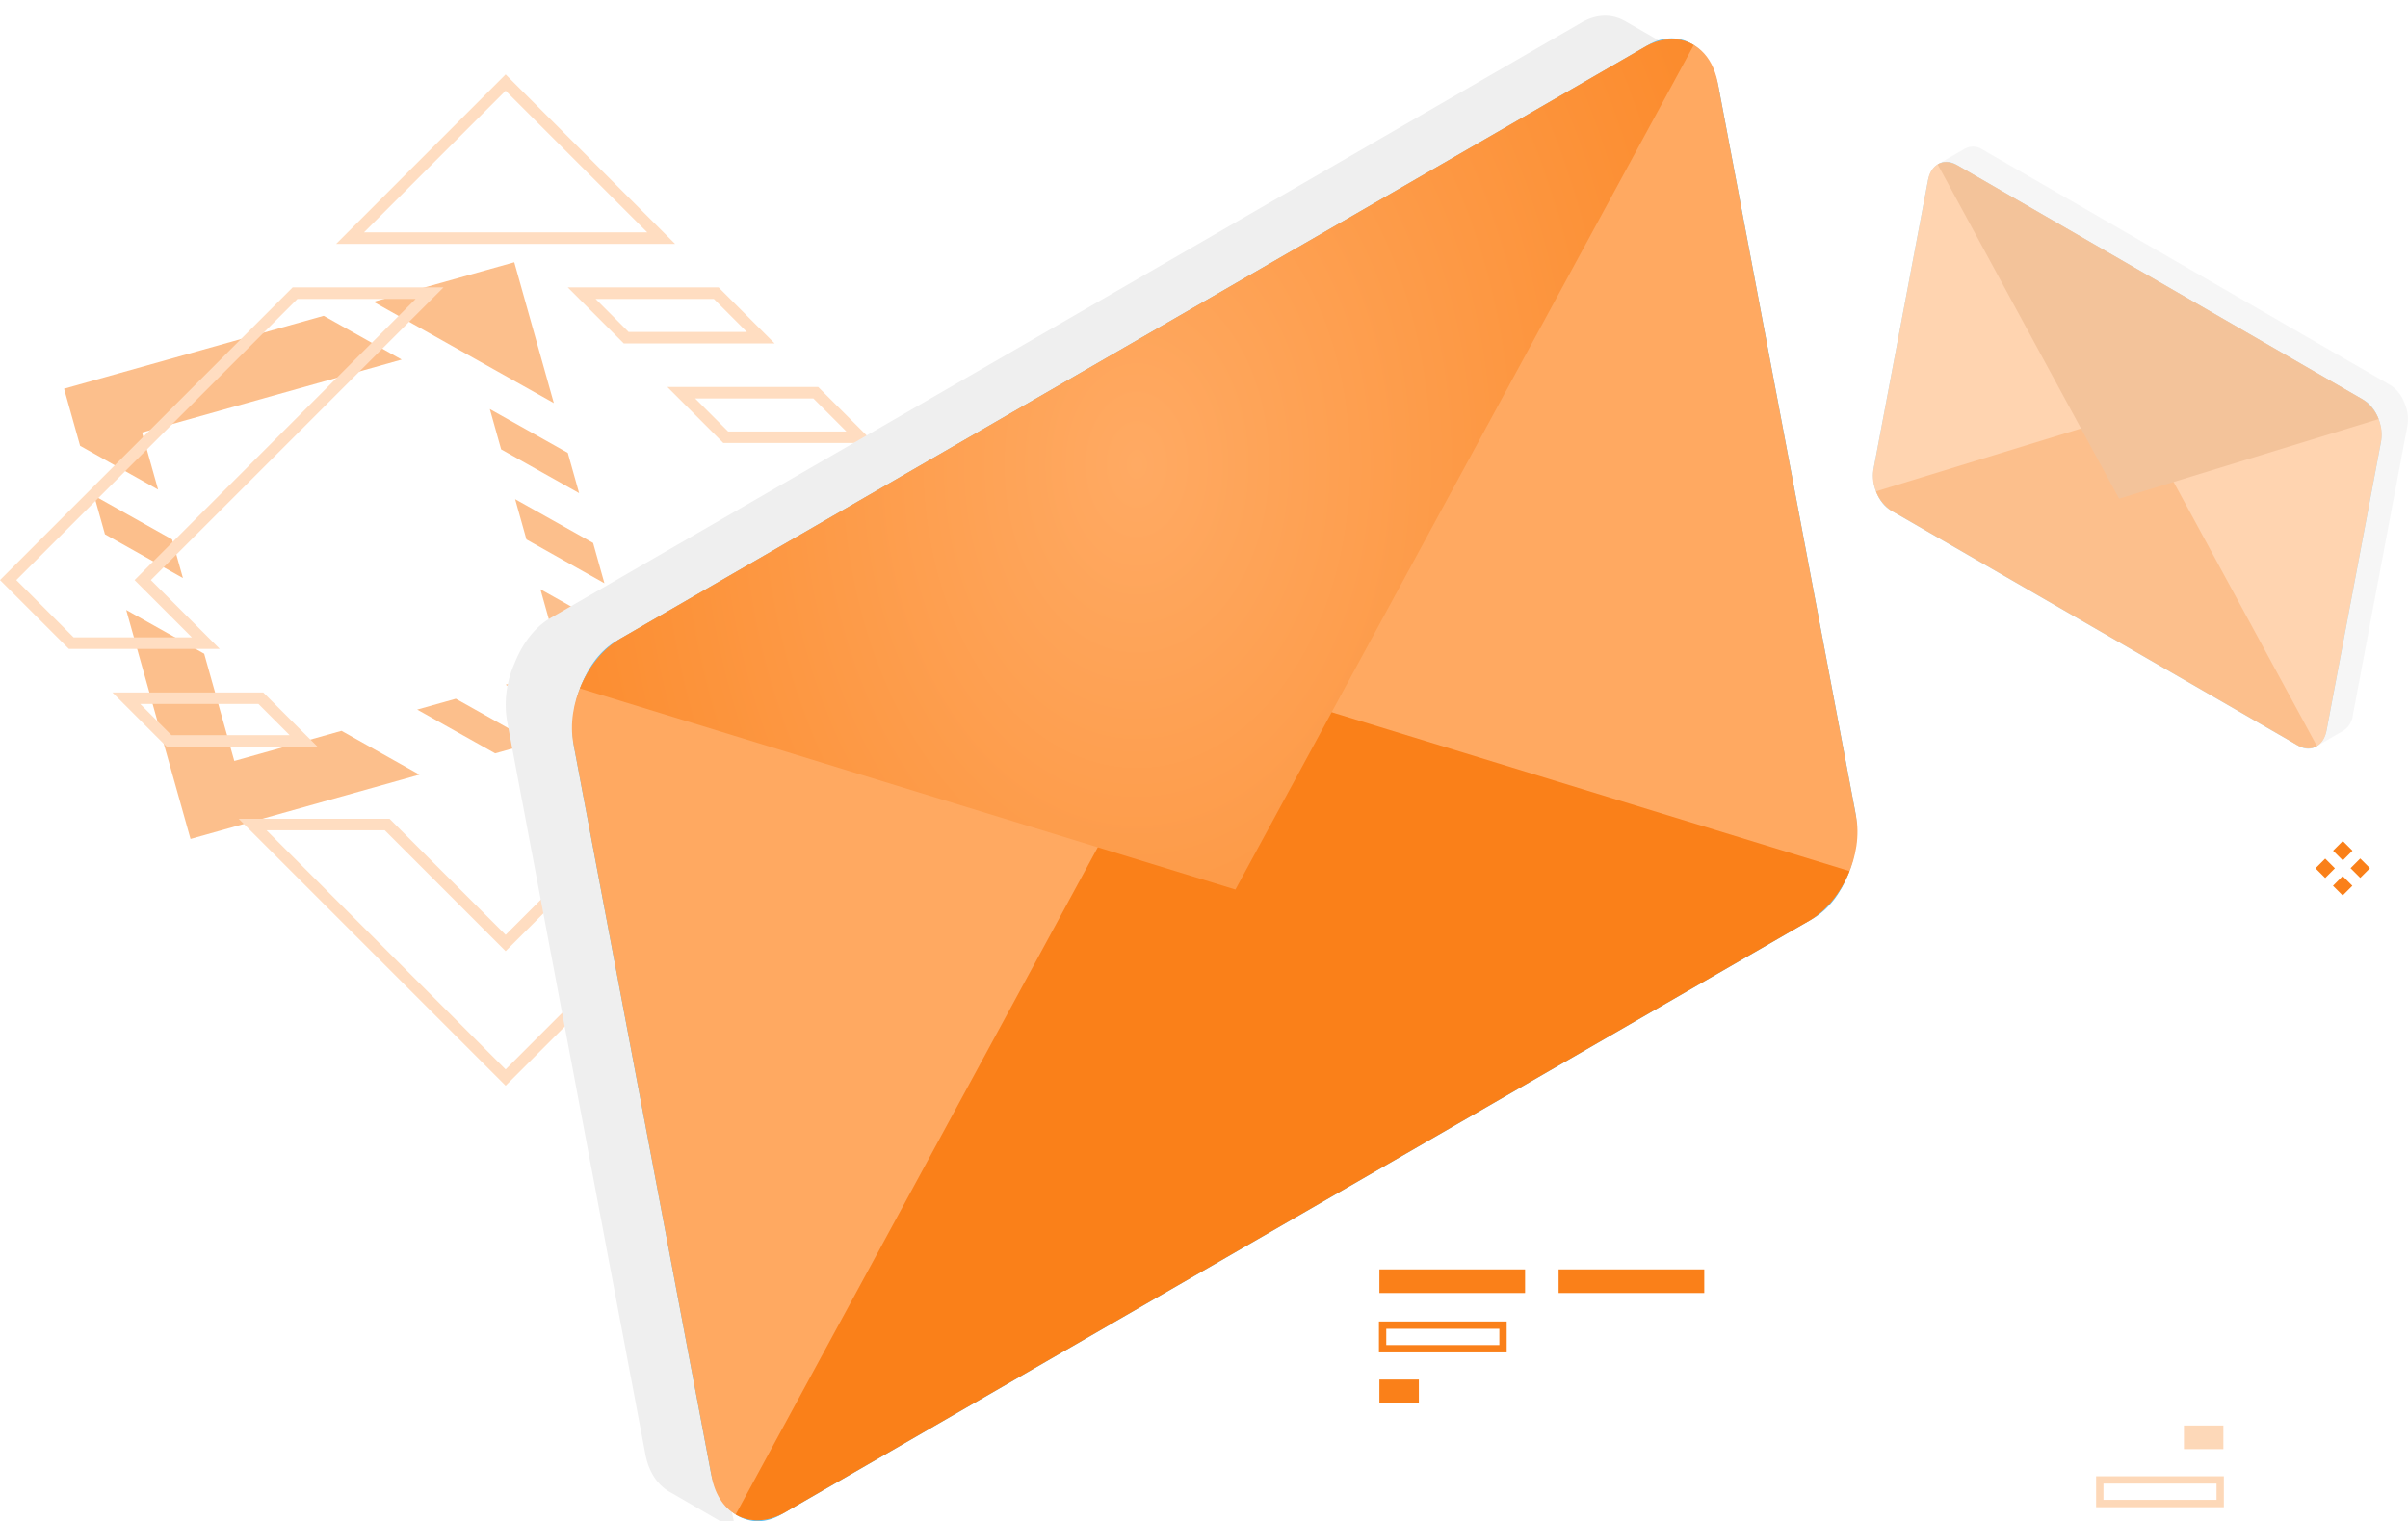 <svg id="Group_23210" data-name="Group 23210" xmlns="http://www.w3.org/2000/svg" xmlns:xlink="http://www.w3.org/1999/xlink" width="922" height="582.405" viewBox="0 0 922 582.405">
  <defs>
    <clipPath id="clip-path">
      <rect id="Rectangle_331" data-name="Rectangle 331" width="922" height="582.405" fill="none"/>
    </clipPath>
    <clipPath id="clip-path-3">
      <rect id="Rectangle_319" data-name="Rectangle 319" width="220.793" height="220.791" fill="none"/>
    </clipPath>
    <clipPath id="clip-path-5">
      <rect id="Rectangle_321" data-name="Rectangle 321" width="204.895" height="230.546" fill="none"/>
    </clipPath>
    <clipPath id="clip-path-6">
      <path id="Path_17252" data-name="Path 17252" d="M407.344,244.8,251.018,154.518c-4.726-2.73-7.593-10.056-6.4-16.361L265.277,28.6c1.189-6.3,5.985-9.2,10.714-6.475l156.324,90.29c4.729,2.73,7.6,10.053,6.408,16.361l-20.667,109.56c-1.189,6.3-5.985,9.2-10.711,6.472" transform="translate(-244.344 -21.095)" fill="none"/>
    </clipPath>
    <linearGradient id="linear-gradient" x1="-2.472" y1="1.443" x2="-2.461" y2="1.443" gradientUnits="objectBoundingBox">
      <stop offset="0" stop-color="#7bdaff"/>
      <stop offset="1" stop-color="#59bdef"/>
    </linearGradient>
    <clipPath id="clip-path-7">
      <path id="Path_17254" data-name="Path 17254" d="M375.3,81.6,297.771,36.826,273.479,165.62,350.323,214c5.081,2.932,10.1.555,11.2-5.313L382.49,97.538c1.106-5.867-2.116-13-7.194-15.938" transform="translate(-273.479 -36.826)" fill="none"/>
    </clipPath>
    <clipPath id="clip-path-8">
      <path id="Path_17256" data-name="Path 17256" d="M276.693,22.4l77.525,44.777L330.078,195.161,251.723,154.8c-5.081-2.935-8.3-10.071-7.194-15.938L265.492,27.713c1.107-5.867,6.123-8.248,11.2-5.313" transform="translate(-244.311 -21.143)" fill="none"/>
    </clipPath>
    <clipPath id="clip-path-9">
      <path id="Path_17258" data-name="Path 17258" d="M244.72,84.189a15.3,15.3,0,0,0,6.211,7.582l155.047,89.55c2.747,1.585,5.468,1.609,7.567.379L344.077,53.71Z" transform="translate(-244.72 -53.71)" fill="none"/>
    </clipPath>
    <clipPath id="clip-path-10">
      <path id="Path_17260" data-name="Path 17260" d="M421.59,119.524a15.275,15.275,0,0,0-6.208-7.579L260.332,22.4c-2.744-1.585-5.465-1.608-7.567-.379L322.233,150Z" transform="translate(-252.765 -21.145)" fill="none"/>
    </clipPath>
    <linearGradient id="linear-gradient-2" x1="-2.663" y1="1.751" x2="-2.652" y2="1.751" gradientUnits="objectBoundingBox">
      <stop offset="0" stop-color="#fa8019"/>
      <stop offset="1" stop-color="#e88736"/>
    </linearGradient>
    <filter id="Path_17261" x="184.599" y="-3.001" width="510.199" height="597.834" filterUnits="userSpaceOnUse">
      <feOffset dy="6" input="SourceAlpha"/>
      <feGaussianBlur stdDeviation="3" result="blur"/>
      <feFlood flood-opacity="0.129"/>
      <feComposite operator="in" in2="blur"/>
      <feComposite in="SourceGraphic"/>
    </filter>
    <clipPath id="clip-path-11">
      <path id="Path_17263" data-name="Path 17263" d="M486.461,7.6,91.558,235.681c-11.943,6.9-19.187,25.4-16.182,41.328l52.2,276.77c3,15.929,15.116,23.25,27.06,16.352l394.9-228.084c11.943-6.9,19.19-25.4,16.185-41.328l-52.2-276.77C511.287,12.089,504,5,495.493,5a18.025,18.025,0,0,0-9.032,2.6" transform="translate(-74.696 -5)" fill="none"/>
    </clipPath>
    <linearGradient id="linear-gradient-3" x1="-0.173" y1="0.759" x2="-0.169" y2="0.759" xlink:href="#linear-gradient"/>
    <clipPath id="clip-path-12">
      <path id="Path_17265" data-name="Path 17265" d="M93.334,157.849c-12.833,7.408-20.969,25.437-18.172,40.259l52.954,280.774c2.8,14.82,15.469,20.828,28.3,13.417l194.126-122.2L289.174,44.738Z" transform="translate(-74.611 -44.738)" fill="none"/>
    </clipPath>
    <clipPath id="clip-path-13">
      <path id="Path_17267" data-name="Path 17267" d="M343.548,8.3,147.711,121.407,208.69,444.721,406.632,342.749c12.836-7.411,20.972-25.437,18.172-40.259L371.847,21.716c-1.981-10.517-8.935-16.593-17.388-16.6A21.892,21.892,0,0,0,343.548,8.3" transform="translate(-147.711 -5.12)" fill="none"/>
    </clipPath>
    <clipPath id="clip-path-14">
      <path id="Path_17269" data-name="Path 17269" d="M95.969,410.71c5.307,3.111,12.181,3.053,19.114-.954l391.681-226.22c6.936-4.007,12.477-11.122,15.686-19.146l-250.993-77Z" transform="translate(-95.969 -87.391)" fill="none"/>
    </clipPath>
    <clipPath id="clip-path-15">
      <path id="Path_17271" data-name="Path 17271" d="M483.012,8.284,91.332,234.507c-6.933,4-12.478,11.119-15.686,19.143l251,77L502.129,7.33a16.2,16.2,0,0,0-8.257-2.2,21.779,21.779,0,0,0-10.86,3.158" transform="translate(-75.646 -5.126)" fill="none"/>
    </clipPath>
    <radialGradient id="radial-gradient" cx="0.5" cy="0.5" r="0.5" gradientUnits="objectBoundingBox">
      <stop offset="0" stop-color="#ffaa63"/>
      <stop offset="1" stop-color="#fa8019"/>
    </radialGradient>
  </defs>
  <g id="Group_23209" data-name="Group 23209" clip-path="url(#clip-path)">
    <g id="Group_23181" data-name="Group 23181">
      <g id="Group_23180" data-name="Group 23180" clip-path="url(#clip-path)">
        <g id="Group_23179" data-name="Group 23179" transform="translate(24.534 100.408)" opacity="0.5">
          <g id="Group_23178" data-name="Group 23178">
            <g id="Group_23177" data-name="Group 23177" clip-path="url(#clip-path-3)">
              <path id="Path_17234" data-name="Path 17234" d="M99.079,107.906,69.219,91.14,54.419,95.3l29.86,16.766Z" transform="translate(80.779 75.968)" fill="#fa8019"/>
              <path id="Path_17235" data-name="Path 17235" d="M67.2,65.11l4.332,15.425L101.388,97.3,97.059,81.876Z" transform="translate(105.505 25.594)" fill="#fa8019"/>
              <path id="Path_17236" data-name="Path 17236" d="M16.432,79.447,46.294,96.213l-4.156-14.8L12.275,64.648Z" transform="translate(-0.778 24.699)" fill="#fa8019"/>
              <path id="Path_17237" data-name="Path 17237" d="M79.281,76.862l8.541,30.415-21.864,6.14,29.86,16.766,21.867-6.14-8.544-30.415Z" transform="translate(103.109 48.336)" fill="#fa8019"/>
              <path id="Path_17238" data-name="Path 17238" d="M44.361,107.738l-6.14-21.864,99.4-27.917-29.86-16.766L8.358,69.108,14.5,90.972Z" transform="translate(-8.359 -20.695)" fill="#fa8019"/>
              <path id="Path_17239" data-name="Path 17239" d="M98.9,125.843,57.853,137.37,46.324,96.327,16.464,79.561l24.623,87.672,87.669-24.623Z" transform="translate(7.328 53.559)" fill="#fa8019"/>
              <path id="Path_17240" data-name="Path 17240" d="M48.72,49.348,78.58,66.114l9.328,5.236,29.863,16.766L102.628,34.208Z" transform="translate(69.749 -34.208)" fill="#fa8019"/>
              <path id="Path_17241" data-name="Path 17241" d="M63.9,53.359l4.332,15.425,29.86,16.766L93.756,70.125Z" transform="translate(99.118 2.853)" fill="#fa8019"/>
            </g>
          </g>
        </g>
      </g>
    </g>
    <path id="Path_17242" data-name="Path 17242" d="M148.272,111.087H90.5l20.77-20.767h57.771Zm-47.107-4.415h45.279l11.935-11.938H113.1Z" transform="translate(175.139 174.788)" fill="#fff"/>
    <path id="Path_17243" data-name="Path 17243" d="M166.275,71.932H108.5L87.048,50.473h57.765Zm-55.942-4.415h45.279l-12.627-12.63H97.706Z" transform="translate(168.456 97.676)" fill="#ffddc1"/>
    <path id="Path_17244" data-name="Path 17244" d="M93.2,111.087H35.427L14.657,90.32H72.425Zm-55.942-4.415H82.534L70.6,94.735H25.321Z" transform="translate(28.364 174.788)" fill="#ffddc1"/>
    <path id="Path_17245" data-name="Path 17245" d="M167.249,125.644H109.479l26.373-26.367L100.033,63.459H157.8l35.816,35.818Zm-47.107-4.415h45.279l21.952-21.952-31.4-31.4H110.7l31.4,31.4Z" transform="translate(193.585 122.807)" fill="#fff"/>
    <path id="Path_17246" data-name="Path 17246" d="M6.243,149.534,113.872,41.9H159.15L51.522,149.534l21.952,21.952H28.2Zm105.8-112.046L0,149.534,26.37,175.9H84.135l-26.37-26.367L169.814,37.488Z" transform="translate(0 72.547)" fill="#ffddc1"/>
    <path id="Path_17247" data-name="Path 17247" d="M133.346,209,31.136,106.8H88.907l44.439,44.439L177.782,106.8h57.774ZM41.8,111.214l91.543,91.546,91.543-91.546H179.611l-46.265,46.268L87.075,111.214Z" transform="translate(60.255 206.679)" fill="#ffddc1"/>
    <path id="Path_17248" data-name="Path 17248" d="M173.65,74.6H43.846l64.9-64.9ZM54.51,70.187h108.48l-54.24-54.24Z" transform="translate(84.851 18.779)" fill="#ffddc1"/>
    <path id="Path_17249" data-name="Path 17249" d="M153.29,58.947H95.519L74.063,37.488h57.765ZM97.348,54.533h45.279L130,41.9H84.721Z" transform="translate(143.328 72.547)" fill="#ffddc1"/>
    <g id="Group_23196" data-name="Group 23196">
      <g id="Group_23195" data-name="Group 23195" clip-path="url(#clip-path)">
        <g id="Group_23194" data-name="Group 23194" transform="translate(717.105 56.11)" opacity="0.5">
          <g id="Group_23193" data-name="Group 23193">
            <g id="Group_23192" data-name="Group 23192" clip-path="url(#clip-path-5)">
              <path id="Path_17250" data-name="Path 17250" d="M441.375,117.635h0c-.041-.106-.085-.211-.129-.314-.029-.073-.062-.147-.091-.223s-.065-.153-.1-.229a13.245,13.245,0,0,0-5.251-6.443l-.637-.37L357.642,65.279,280.118,20.506l-.637-.37a6.376,6.376,0,0,0-6.413-.291c-.053.023-.1.053-.153.079s-.1.056-.153.085l-10.238,5.9,5.9,2.5L247.954,136.963a15.368,15.368,0,0,0,1.112,8.668c.029.079.065.156.1.235s.062.147.094.217a13.248,13.248,0,0,0,5.251,6.449l154.621,89.3-1.424,6.81,9.7-5.615c.05-.029.1-.053.153-.085a7.97,7.97,0,0,0,3.845-5.806l20.963-111.145a15.272,15.272,0,0,0-.986-8.359" transform="translate(-237.68 -19.117)" fill="#eee"/>
              <g id="Group_23183" data-name="Group 23183" transform="translate(0.098 5.809)">
                <g id="Group_23182" data-name="Group 23182" clip-path="url(#clip-path-6)">
                  <path id="Path_17251" data-name="Path 17251" d="M288.922-14.351,504.911,110.4,446.8,418.472,230.81,293.718Z" transform="translate(-270.537 -89.691)" fill="url(#linear-gradient)"/>
                </g>
              </g>
              <g id="Group_23185" data-name="Group 23185" transform="translate(85.614 51.983)">
                <g id="Group_23184" data-name="Group 23184" clip-path="url(#clip-path-7)">
                  <path id="Path_17253" data-name="Path 17253" d="M326.922,298.218l-71.964-200.3,146.88-77.777L473.8,220.44Z" transform="translate(-309.321 -69.126)" fill="#ffa961"/>
                </g>
              </g>
              <g id="Group_23187" data-name="Group 23187" transform="translate(-0.001 5.949)">
                <g id="Group_23186" data-name="Group 23186" clip-path="url(#clip-path-8)">
                  <path id="Path_17255" data-name="Path 17255" d="M307.067,293.542l143.754-98.122L368.048.6,224.293,98.72Z" transform="translate(-283.049 -60.9)" fill="#ffa961"/>
                </g>
              </g>
              <g id="Group_23189" data-name="Group 23189" transform="translate(1.2 101.541)">
                <g id="Group_23188" data-name="Group 23188" clip-path="url(#clip-path-9)">
                  <path id="Path_17257" data-name="Path 17257" d="M237.231,228.208,275.8,23.753,450.017,124.38,411.449,328.835Z" transform="translate(-259.212 -111.684)" fill="#fa8019"/>
                </g>
              </g>
              <g id="Group_23191" data-name="Group 23191" transform="translate(24.814 5.956)">
                <g id="Group_23190" data-name="Group 23190" clip-path="url(#clip-path-10)">
                  <path id="Path_17259" data-name="Path 17259" d="M372.691-19.051l125.557,186.1L362.582,345.418l-125.557-186.1Z" transform="translate(-283.224 -98.933)" fill="url(#linear-gradient-2)"/>
                </g>
              </g>
            </g>
          </g>
        </g>
        <g transform="matrix(1, 0, 0, 1, 0, 0)" filter="url(#Path_17261)">
          <path id="Path_17261-2" data-name="Path 17261" d="M68.991,248.877h0v0c.106-.264.214-.528.326-.79.073-.191.156-.376.232-.564s.161-.387.25-.578c2.956-7.039,7.567-12.988,13.264-16.279l1.611-.93,0,0,195.84-113.111L476.354,3.511h0l1.611-.933c5.7-3.29,11.43-3.314,16.2-.737.132.062.258.138.387.2s.261.138.387.214L520.8,17.169l-14.908,6.322L557.61,297.7c1.336,7.074.159,14.87-2.809,21.9-.079.2-.164.393-.244.59s-.156.37-.238.552c-2.956,7.042-7.567,12.994-13.27,16.287l-390.6,225.6,3.6,17.2-24.491-14.186c-.126-.073-.255-.135-.382-.214-4.779-2.557-8.377-7.593-9.713-14.67L66.5,269.99a38.586,38.586,0,0,1,2.489-21.113" transform="translate(127.64 0)" fill="#efefef"/>
        </g>
      </g>
    </g>
    <g id="Group_23198" data-name="Group 23198" transform="translate(219.25 14.676)">
      <g id="Group_23197" data-name="Group 23197" clip-path="url(#clip-path-11)">
        <path id="Path_17262" data-name="Path 17262" d="M585.651-83.078,40.754,231.651l146.07,774.355,544.9-314.729Z" transform="translate(-140.382 -175.45)" fill="url(#linear-gradient-3)"/>
      </g>
    </g>
    <g id="Group_23200" data-name="Group 23200" transform="translate(219 131.316)">
      <g id="Group_23199" data-name="Group 23199" clip-path="url(#clip-path-12)">
        <path id="Path_17264" data-name="Path 17264" d="M398.1,705.063,579.9,199.055,208.854,2.575,27.058,508.583Z" transform="translate(-166.637 -126.333)" fill="#ffa961"/>
      </g>
    </g>
    <g id="Group_23202" data-name="Group 23202" transform="translate(433.563 15.028)">
      <g id="Group_23201" data-name="Group 23201" clip-path="url(#clip-path-13)">
        <path id="Path_17266" data-name="Path 17266" d="M460.141,690.459,98.384,443.537,306.091-45.335,667.847,201.587Z" transform="translate(-243.169 -102.761)" fill="#ffa961"/>
      </g>
    </g>
    <g id="Group_23204" data-name="Group 23204" transform="translate(281.689 256.511)">
      <g id="Group_23203" data-name="Group 23203" clip-path="url(#clip-path-14)">
        <path id="Path_17268" data-name="Path 17268" d="M614.584,528.2,517.157,11.713,77.052,265.915,174.479,782.4Z" transform="translate(-132.578 -233.843)" fill="#fa8019"/>
      </g>
    </g>
    <g id="Group_23206" data-name="Group 23206" transform="translate(222.037 15.046)">
      <g id="Group_23205" data-name="Group 23205" clip-path="url(#clip-path-15)">
        <path id="Path_17270" data-name="Path 17270" d="M352.853-96.109,35.995,373.545,378.389,823.708,695.247,354.054Z" transform="translate(-152.379 -201.037)" fill="url(#radial-gradient)"/>
      </g>
    </g>
    <g id="Group_23208" data-name="Group 23208">
      <g id="Group_23207" data-name="Group 23207" clip-path="url(#clip-path)">
        <rect id="Rectangle_323" data-name="Rectangle 323" width="5.25" height="5.25" transform="translate(886.587 332.436) rotate(-45)" fill="#fa8019"/>
        <rect id="Rectangle_324" data-name="Rectangle 324" width="5.251" height="5.251" transform="translate(899.998 332.389) rotate(-45)" fill="#fa8019"/>
        <rect id="Rectangle_325" data-name="Rectangle 325" width="5.251" height="5.251" transform="translate(893.315 325.707) rotate(-45)" fill="#fa8019"/>
        <rect id="Rectangle_326" data-name="Rectangle 326" width="5.251" height="5.251" transform="translate(893.269 339.118) rotate(-45)" fill="#fa8019"/>
        <rect id="Rectangle_327" data-name="Rectangle 327" width="55.769" height="9.04" transform="translate(528.165 485.999)" fill="#fa8019"/>
        <rect id="Rectangle_328" data-name="Rectangle 328" width="55.769" height="9.04" transform="translate(596.776 485.999)" fill="#fa8019"/>
        <path id="Path_17272" data-name="Path 17272" d="M309.417,170.911h-48.91V159.07h48.91ZM263.31,168.1h43.3V161.87h-43.3Z" transform="translate(267.479 346.87)" fill="#fa8019"/>
        <rect id="Rectangle_329" data-name="Rectangle 329" width="15.105" height="9.04" transform="translate(528.163 528.175)" fill="#fa8019"/>
        <g id="Group_23211" data-name="Group 23211" transform="translate(726.934 545.773)" opacity="0.31">
          <rect id="Rectangle_332" data-name="Rectangle 332" width="55.769" height="9.04" transform="translate(68.611 42.176)" fill="#fa8019"/>
          <rect id="Rectangle_333" data-name="Rectangle 333" width="55.769" height="9.04" transform="translate(0 42.176)" fill="#fa8019"/>
          <path id="Path_17273" data-name="Path 17273" d="M260.507,159.07h48.91v11.841h-48.91Zm46.106,2.806h-43.3v6.234h43.3Z" transform="translate(-184.858 -139.636)" fill="#fa8019"/>
          <rect id="Rectangle_334" data-name="Rectangle 334" width="15.105" height="9.04" transform="translate(109.278 0)" fill="#fa8019"/>
        </g>
      </g>
    </g>
  </g>
</svg>
